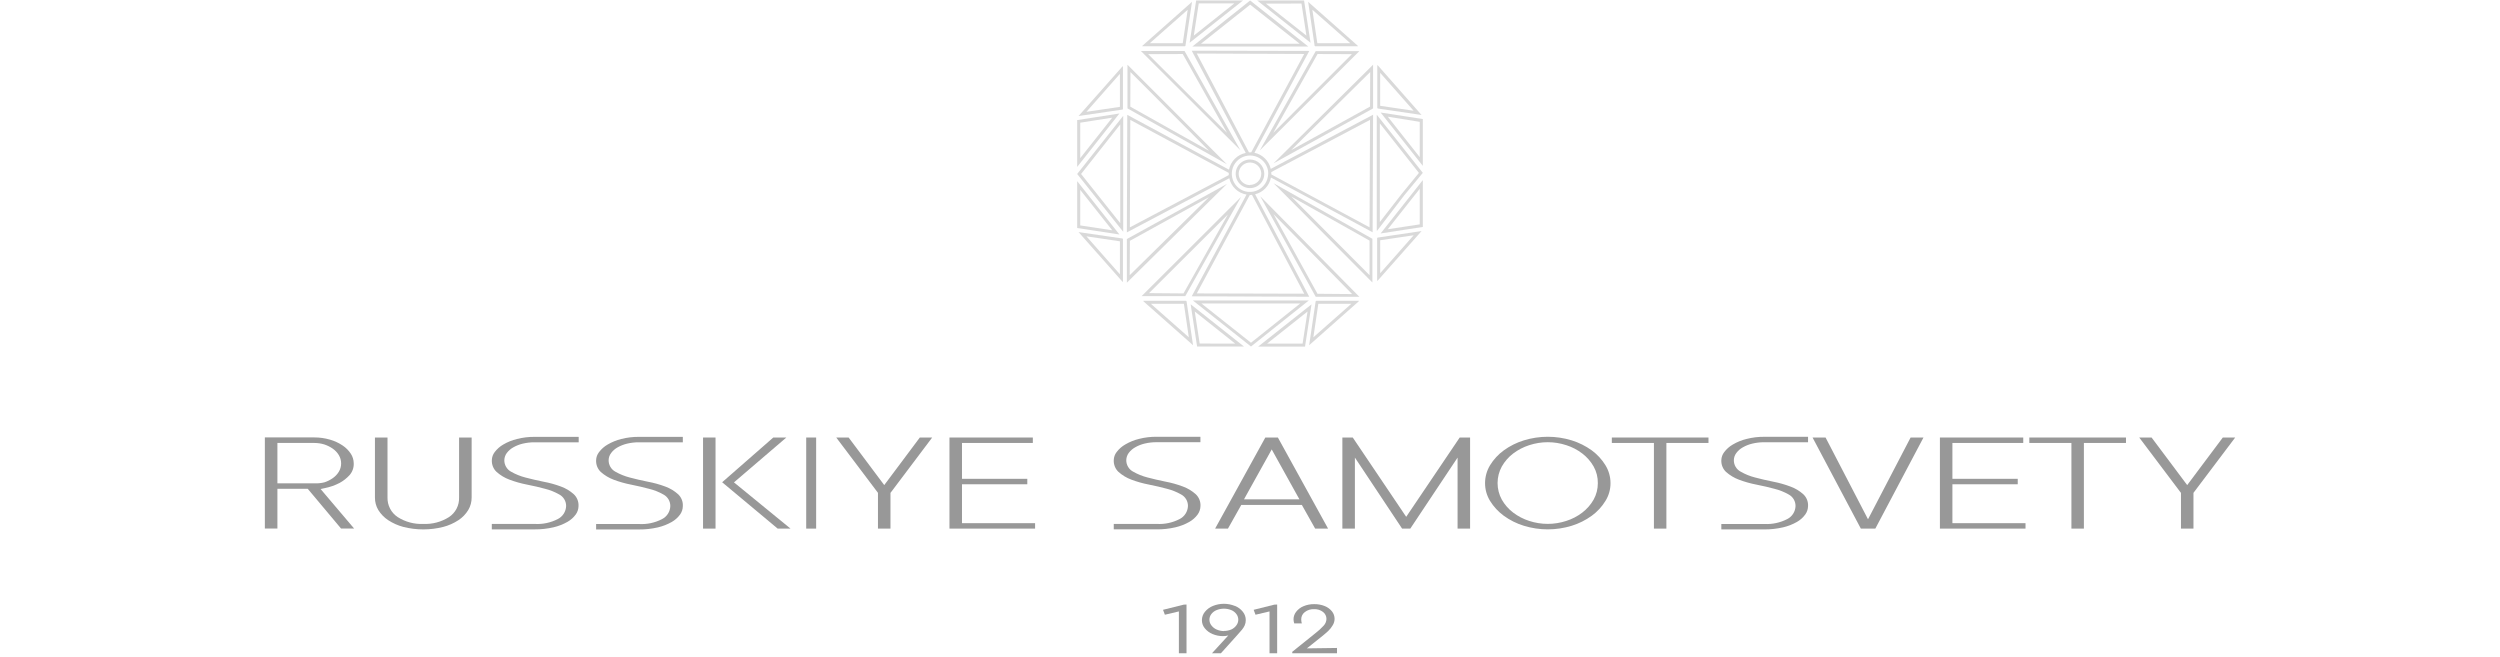 <svg width="137" height="36" viewBox="0 0 137 36" fill="none" xmlns="http://www.w3.org/2000/svg">
<g clip-path="url(#clip0_1456_4992)">
<path d="M18.611 26.464C18.815 26.354 18.999 26.209 19.155 26.038C19.314 25.858 19.396 25.623 19.384 25.384C19.382 25.2 19.327 25.02 19.226 24.866C19.107 24.683 18.95 24.527 18.767 24.407C18.556 24.267 18.324 24.16 18.079 24.091C17.801 24.01 17.512 23.97 17.222 23.971H14.514V28.963H15.202V26.785H16.864L16.908 26.838L18.689 28.963H19.405L17.724 26.982L17.57 26.799L17.8 26.748C18.082 26.693 18.356 26.597 18.611 26.464ZM17.222 26.487H15.202V24.274H17.224C17.411 24.274 17.598 24.301 17.777 24.357C17.94 24.411 18.094 24.488 18.235 24.586C18.369 24.679 18.481 24.798 18.566 24.937C18.65 25.075 18.695 25.234 18.694 25.395C18.695 25.557 18.651 25.716 18.566 25.854C18.481 25.992 18.369 26.111 18.235 26.203C18.095 26.302 17.94 26.379 17.777 26.432C17.596 26.477 17.409 26.496 17.222 26.487Z" fill="#989898"/>
<path d="M25.661 27.948C25.785 27.74 25.849 27.502 25.846 27.26V23.976H25.158V27.264C25.165 27.476 25.118 27.685 25.021 27.873C24.924 28.061 24.78 28.221 24.603 28.337C24.184 28.603 23.694 28.733 23.198 28.711C22.702 28.734 22.211 28.602 21.792 28.335C21.616 28.218 21.473 28.059 21.376 27.872C21.278 27.684 21.23 27.475 21.235 27.264V23.976H20.547V27.264C20.544 27.506 20.608 27.745 20.733 27.952C20.87 28.172 21.053 28.36 21.269 28.503C21.526 28.672 21.809 28.798 22.106 28.876C22.822 29.057 23.571 29.057 24.287 28.876C24.585 28.799 24.869 28.672 25.126 28.503C25.344 28.36 25.526 28.17 25.661 27.948Z" fill="#989898"/>
<path d="M43.092 23.976H42.376L39.574 26.427L42.617 28.968H43.321L40.354 26.542L40.221 26.434L40.352 26.322L43.092 23.976Z" fill="#989898"/>
<path d="M39.211 28.968V26.43V23.976H38.527V28.968H39.211Z" fill="#989898"/>
<path d="M44.725 23.976H44.18V28.968H44.725V23.976Z" fill="#989898"/>
<path d="M48.112 28.968H48.798V27.056V27.008L48.828 26.971L51.084 23.976H50.406L48.571 26.43L48.456 26.583L48.342 26.43L46.505 23.976H45.826L48.085 26.971L48.112 27.008V27.056V28.968Z" fill="#989898"/>
<path d="M52.031 28.968H56.723V28.67H52.861H52.717V28.526V26.68V26.538H52.861H56.296V26.239H52.861H52.717V26.095V24.416V24.274H52.861H56.599V23.976H52.031V28.968Z" fill="#989898"/>
<path d="M65.529 27.085C65.323 26.9 65.083 26.756 64.823 26.661C64.512 26.544 64.192 26.454 63.866 26.393C63.497 26.317 63.178 26.244 62.88 26.164C62.604 26.093 62.339 25.986 62.092 25.845C61.978 25.784 61.883 25.693 61.818 25.581C61.752 25.47 61.718 25.343 61.72 25.214C61.723 25.072 61.77 24.934 61.855 24.82C61.95 24.694 62.071 24.589 62.208 24.513C62.37 24.42 62.544 24.351 62.724 24.308C62.939 24.257 63.159 24.231 63.38 24.233H65.783V23.935H63.38C63.055 23.932 62.73 23.971 62.415 24.052C62.151 24.116 61.899 24.219 61.665 24.357C61.48 24.462 61.318 24.604 61.19 24.774C61.092 24.9 61.038 25.055 61.034 25.214C61.028 25.334 61.048 25.454 61.093 25.566C61.137 25.678 61.206 25.779 61.294 25.861C61.501 26.045 61.74 26.189 62 26.285C62.309 26.401 62.627 26.491 62.951 26.553C63.328 26.629 63.651 26.703 63.94 26.783C64.215 26.851 64.48 26.957 64.726 27.097C64.84 27.158 64.935 27.249 65.001 27.36C65.067 27.471 65.101 27.598 65.1 27.727C65.095 27.877 65.05 28.023 64.969 28.149C64.889 28.276 64.775 28.378 64.641 28.445C64.256 28.644 63.825 28.736 63.392 28.711H61.034V29.009H63.38C63.727 29.013 64.074 28.975 64.412 28.897C64.68 28.835 64.937 28.735 65.176 28.599C65.356 28.497 65.513 28.358 65.634 28.191C65.73 28.057 65.783 27.897 65.786 27.732C65.793 27.612 65.773 27.492 65.729 27.38C65.684 27.269 65.616 27.168 65.529 27.085Z" fill="#989898"/>
<path d="M31.446 27.086C31.24 26.9 31 26.756 30.739 26.662C30.43 26.546 30.11 26.458 29.785 26.398C29.414 26.322 29.098 26.249 28.797 26.169C28.521 26.098 28.256 25.991 28.008 25.85C27.895 25.789 27.8 25.698 27.735 25.586C27.669 25.475 27.635 25.348 27.637 25.219C27.64 25.077 27.687 24.939 27.772 24.825C27.867 24.699 27.987 24.594 28.125 24.517C28.287 24.425 28.46 24.356 28.641 24.313C28.856 24.262 29.076 24.236 29.297 24.238H31.712V23.94H29.297C28.971 23.937 28.647 23.976 28.332 24.057C28.069 24.12 27.817 24.221 27.584 24.357C27.399 24.463 27.238 24.605 27.109 24.774C27.011 24.901 26.957 25.055 26.953 25.215C26.947 25.335 26.967 25.455 27.012 25.567C27.056 25.678 27.125 25.779 27.213 25.861C27.42 26.045 27.659 26.189 27.919 26.285C28.228 26.401 28.546 26.491 28.87 26.554C29.247 26.629 29.57 26.703 29.859 26.783C30.135 26.851 30.4 26.957 30.648 27.097C30.762 27.158 30.857 27.249 30.923 27.36C30.99 27.471 31.024 27.598 31.024 27.728C31.019 27.878 30.974 28.023 30.893 28.15C30.812 28.276 30.699 28.378 30.565 28.445C30.179 28.644 29.747 28.736 29.313 28.712H26.951V29.01H29.297C29.644 29.013 29.991 28.975 30.329 28.897C30.597 28.836 30.855 28.735 31.095 28.599C31.275 28.497 31.431 28.358 31.553 28.191C31.649 28.057 31.701 27.897 31.703 27.732C31.709 27.612 31.69 27.492 31.645 27.381C31.601 27.269 31.533 27.168 31.446 27.086Z" fill="#989898"/>
<path d="M37.162 27.086C36.956 26.9 36.716 26.756 36.455 26.662C36.145 26.546 35.826 26.458 35.501 26.398C35.13 26.322 34.813 26.249 34.515 26.169C34.239 26.098 33.973 25.991 33.724 25.85C33.611 25.789 33.516 25.698 33.45 25.586C33.385 25.475 33.351 25.348 33.353 25.219C33.355 25.076 33.403 24.938 33.49 24.825C33.584 24.698 33.704 24.594 33.841 24.517C34.004 24.425 34.178 24.357 34.359 24.313C34.573 24.262 34.793 24.236 35.013 24.238H37.419V23.94H35.013C34.688 23.937 34.363 23.976 34.048 24.056C33.784 24.121 33.532 24.224 33.298 24.361C33.113 24.467 32.953 24.609 32.825 24.779C32.727 24.905 32.671 25.059 32.667 25.219C32.661 25.339 32.681 25.459 32.725 25.571C32.77 25.683 32.839 25.783 32.926 25.866C33.134 26.05 33.374 26.194 33.635 26.29C33.943 26.406 34.261 26.496 34.584 26.558C34.96 26.634 35.272 26.707 35.572 26.788C35.849 26.855 36.114 26.961 36.361 27.102C36.475 27.163 36.569 27.255 36.635 27.366C36.7 27.477 36.734 27.603 36.733 27.732C36.729 27.882 36.684 28.028 36.603 28.155C36.522 28.281 36.408 28.383 36.274 28.45C35.888 28.649 35.456 28.741 35.022 28.716H32.667V29.014H35.013C35.361 29.018 35.708 28.98 36.047 28.902C36.315 28.84 36.572 28.74 36.811 28.604C36.991 28.502 37.147 28.363 37.269 28.196C37.365 28.061 37.417 27.901 37.419 27.737C37.426 27.616 37.408 27.495 37.363 27.383C37.319 27.27 37.25 27.169 37.162 27.086Z" fill="#989898"/>
<path d="M98.931 28.191C99.027 28.057 99.079 27.897 99.081 27.732C99.088 27.613 99.068 27.493 99.024 27.381C98.979 27.27 98.911 27.17 98.824 27.088C98.618 26.902 98.378 26.758 98.118 26.664C97.808 26.547 97.489 26.457 97.164 26.395C96.792 26.32 96.476 26.246 96.177 26.166C95.901 26.096 95.636 25.989 95.389 25.847C95.275 25.787 95.179 25.696 95.113 25.584C95.047 25.473 95.013 25.346 95.015 25.217C95.017 25.074 95.066 24.936 95.153 24.822C95.247 24.696 95.367 24.591 95.506 24.515C95.667 24.423 95.841 24.354 96.022 24.311C96.236 24.259 96.455 24.234 96.675 24.235H99.081V23.937H96.675C96.35 23.934 96.027 23.974 95.712 24.054C95.448 24.118 95.194 24.221 94.96 24.359C94.775 24.464 94.615 24.606 94.487 24.776C94.389 24.902 94.333 25.057 94.329 25.217C94.323 25.337 94.343 25.457 94.388 25.569C94.432 25.68 94.501 25.781 94.588 25.863C94.796 26.047 95.037 26.191 95.297 26.288C95.605 26.404 95.923 26.493 96.246 26.556C96.622 26.631 96.946 26.705 97.235 26.785C97.511 26.853 97.776 26.959 98.023 27.099C98.137 27.161 98.231 27.252 98.297 27.363C98.362 27.474 98.396 27.601 98.395 27.73C98.391 27.88 98.346 28.026 98.265 28.152C98.184 28.279 98.071 28.381 97.936 28.448C97.55 28.646 97.118 28.738 96.684 28.714H94.329V29.012H96.675C97.023 29.015 97.37 28.977 97.709 28.899C97.977 28.838 98.234 28.737 98.473 28.601C98.653 28.499 98.809 28.359 98.931 28.191Z" fill="#989898"/>
<path d="M72.779 28.968L70.028 23.976H69.34L66.588 28.968H67.292L67.98 27.744L68.021 27.67H71.341L71.383 27.744L72.071 28.968H72.779ZM70.961 27.363H68.172L68.289 27.15L69.564 24.857L69.69 24.627L69.817 24.857L71.089 27.15L71.209 27.363H70.961Z" fill="#989898"/>
<path d="M79.875 28.968H80.561V23.976H79.992L77.179 28.145L77.059 28.322L76.94 28.145L74.131 23.976H73.562V28.968H74.248V25.551V25.075L74.512 25.471L76.835 28.968H77.284L79.612 25.471L79.875 25.077V25.551V28.968Z" fill="#989898"/>
<path d="M87.978 27.452C88.162 27.158 88.258 26.818 88.256 26.471C88.255 26.126 88.159 25.788 87.978 25.494C87.783 25.177 87.529 24.9 87.228 24.68C86.894 24.439 86.523 24.254 86.13 24.132C85.275 23.869 84.361 23.869 83.507 24.132C83.113 24.253 82.742 24.438 82.408 24.68C82.106 24.899 81.851 25.176 81.656 25.494C81.477 25.788 81.382 26.126 81.381 26.471C81.379 26.817 81.475 27.157 81.656 27.452C81.852 27.769 82.108 28.044 82.408 28.264C82.742 28.506 83.113 28.691 83.507 28.812C84.361 29.075 85.275 29.075 86.13 28.812C86.523 28.691 86.894 28.505 87.228 28.264C87.529 28.045 87.784 27.769 87.978 27.452ZM87.331 27.379C87.174 27.654 86.963 27.895 86.712 28.088C86.448 28.29 86.151 28.446 85.834 28.546C85.173 28.763 84.461 28.763 83.8 28.546C83.483 28.445 83.185 28.29 82.919 28.088C82.667 27.897 82.457 27.656 82.3 27.381C82.147 27.103 82.067 26.79 82.067 26.472C82.067 26.154 82.147 25.841 82.3 25.563C82.457 25.287 82.667 25.046 82.919 24.854C83.185 24.653 83.483 24.498 83.8 24.396C84.461 24.179 85.173 24.179 85.834 24.396C86.151 24.496 86.448 24.651 86.712 24.854C86.964 25.047 87.174 25.288 87.331 25.563C87.488 25.843 87.567 26.16 87.561 26.48C87.563 26.795 87.484 27.104 87.331 27.379Z" fill="#989898"/>
<path d="M90.635 28.968H91.318V24.416V24.274H91.463H93.625V23.976H88.328V24.274H90.49H90.635V24.416V28.968Z" fill="#989898"/>
<path d="M102.366 28.457L102.24 28.211L100.041 23.976H99.328L101.974 28.968H102.768L105.407 23.976H104.701L102.495 28.211L102.366 28.457Z" fill="#989898"/>
<path d="M106.307 28.968H110.998V28.67H107.134H106.992V28.526V26.68V26.538H107.134H110.572V26.239H107.134H106.992V26.095V24.416V24.274H107.134H110.874V23.976H106.307V28.968Z" fill="#989898"/>
<path d="M113.514 28.968H114.197V24.416V24.274H114.342H116.504V23.976H111.207V24.274H113.369H113.514V24.416V28.968Z" fill="#989898"/>
<path d="M119.517 28.968H120.202V27.056V27.008L120.23 26.971L122.489 23.976H121.81L119.973 26.43L119.858 26.583L119.744 26.43L117.907 23.976H117.23L119.487 26.971L119.517 27.008V27.056V28.968Z" fill="#989898"/>
<path d="M75.244 5.941V3.547L69.791 8.949L75.244 5.941ZM75.079 5.842L70.759 8.225L75.086 3.948L75.079 5.842Z" fill="#D9D9D9"/>
<path d="M75.207 15.48V13.086L69.791 10.041L75.207 15.48ZM75.051 15.079L70.763 10.773L75.051 13.185V15.079Z" fill="#D9D9D9"/>
<path d="M75.447 6.29V12.639H75.47L76.947 10.711L77.97 9.472L75.447 6.287V6.29ZM75.615 6.762L77.756 9.475L76.816 10.621L75.615 12.167V6.762Z" fill="#D9D9D9"/>
<path d="M77.97 12.437V9.869L75.658 12.793L77.97 12.437ZM77.802 12.295L76.05 12.563L77.802 10.346V12.295Z" fill="#D9D9D9"/>
<path d="M75.467 13.047V15.391L75.501 15.375L77.902 12.662L75.492 13.02L75.467 13.047ZM75.634 13.166L77.469 12.893L75.634 14.973V13.166Z" fill="#D9D9D9"/>
<path d="M75.658 6.166L77.97 9.089V6.523L75.658 6.166ZM77.802 8.613L76.05 6.395L77.802 6.677V8.613Z" fill="#D9D9D9"/>
<path d="M77.901 6.301L75.509 3.588L75.475 3.572V5.916L75.5 5.946L77.901 6.301ZM75.633 3.99L77.467 6.069L75.633 5.799V3.99Z" fill="#D9D9D9"/>
<path d="M61.752 13.098V15.492L67.237 10.08L61.752 13.098ZM61.919 13.196L66.251 10.805L61.908 15.081L61.919 13.196Z" fill="#D9D9D9"/>
<path d="M61.785 3.547V5.941L67.231 9L61.785 3.547ZM61.948 3.948L66.257 8.266L61.941 5.845L61.948 3.948Z" fill="#D9D9D9"/>
<path d="M59.029 9.534L61.552 12.703V6.347L59.029 9.534ZM61.389 12.229L59.243 9.534L61.389 6.819V12.229Z" fill="#D9D9D9"/>
<path d="M59.029 9.927V12.495L61.345 12.85L59.029 9.927ZM59.197 10.406L60.951 12.621L59.197 12.353V10.406Z" fill="#D9D9D9"/>
<path d="M59.105 12.719L61.506 15.432L61.538 15.448V13.098L61.516 13.07L59.105 12.719ZM61.371 15.031L59.537 12.951L61.371 13.224V15.031Z" fill="#D9D9D9"/>
<path d="M59.029 6.581V9.147L61.345 6.219L59.029 6.581ZM59.197 6.723L60.951 6.448L59.197 8.665V6.723Z" fill="#D9D9D9"/>
<path d="M61.538 5.973V3.63L61.506 3.646L59.105 6.358L61.522 6.003L61.538 5.973ZM61.371 5.856L59.537 6.127L61.371 4.047V5.856Z" fill="#D9D9D9"/>
<path d="M69.039 8.241L74.492 2.802H72.1L69.039 8.241ZM74.084 2.967L69.777 7.276L72.201 2.96L74.084 2.967Z" fill="#D9D9D9"/>
<path d="M64.912 2.793H62.518L67.973 8.232L64.912 2.793ZM64.815 2.96L67.239 7.276L62.919 2.967L64.815 2.96Z" fill="#D9D9D9"/>
<path d="M71.694 2.55L68.507 0.027L65.34 2.55H71.694ZM68.509 0.256L71.222 2.396H65.814L68.509 0.256Z" fill="#D9D9D9"/>
<path d="M68.115 0.027H65.549L65.191 2.343L68.115 0.027ZM65.691 0.188H67.638L65.421 1.951L65.691 0.188Z" fill="#D9D9D9"/>
<path d="M64.962 2.51L65.322 0.1L62.609 2.503L62.596 2.536H64.939L64.962 2.51ZM63.008 2.368L65.086 0.534L64.815 2.368H63.008Z" fill="#D9D9D9"/>
<path d="M71.463 0.027H68.894L71.818 2.343L71.463 0.027ZM71.321 0.194L71.591 1.951L69.371 0.199L71.321 0.194Z" fill="#D9D9D9"/>
<path d="M72.071 2.536H74.414L74.401 2.503L71.686 0.1L72.041 2.51L72.071 2.536ZM73.997 2.368H72.19L71.917 0.534L73.997 2.368Z" fill="#D9D9D9"/>
<path d="M72.101 16.264H74.493L69.062 10.756L72.101 16.264ZM72.199 16.099L69.792 11.742L74.096 16.115L72.199 16.099Z" fill="#D9D9D9"/>
<path d="M68.011 10.789L62.56 16.228H64.954L68.011 10.789ZM62.966 16.063L67.287 11.756L64.856 16.079L62.966 16.063Z" fill="#D9D9D9"/>
<path d="M65.369 16.466L68.554 18.989L71.723 16.466H65.369ZM68.554 18.782L65.839 16.631H71.249L68.554 18.782Z" fill="#D9D9D9"/>
<path d="M68.947 18.993H71.516L71.871 16.679L68.947 18.993ZM71.382 18.83H69.436L71.653 17.072L71.382 18.83Z" fill="#D9D9D9"/>
<path d="M72.098 16.508L71.742 18.918L74.455 16.517L74.469 16.485H72.125L72.098 16.508ZM74.051 16.65L71.972 18.484L72.244 16.65H74.051Z" fill="#D9D9D9"/>
<path d="M65.601 18.991H68.172L65.248 16.675L65.601 18.991ZM65.743 18.826L65.473 17.07L67.69 18.831L65.743 18.826Z" fill="#D9D9D9"/>
<path d="M64.996 16.485H62.652L62.666 16.517L65.379 18.918L65.023 16.508L64.996 16.485ZM63.07 16.65H64.877L65.147 18.484L63.07 16.65Z" fill="#D9D9D9"/>
<path d="M68.744 8.372L71.748 2.793L65.306 2.779L68.267 8.381C68.04 8.426 67.832 8.537 67.669 8.701C67.506 8.864 67.395 9.072 67.349 9.298L61.775 6.294L61.752 12.735L67.365 9.768C67.416 9.994 67.533 10.2 67.701 10.36C67.87 10.519 68.082 10.624 68.31 10.662L65.306 16.237L71.748 16.262L68.78 10.646C68.998 10.593 69.195 10.478 69.348 10.315C69.502 10.152 69.606 9.949 69.647 9.729L75.219 12.729L75.245 6.287L69.638 9.255C69.588 9.037 69.478 8.839 69.319 8.683C69.161 8.526 68.961 8.418 68.744 8.372ZM68.443 8.349L65.584 2.935L71.47 2.958L68.567 8.349H68.443ZM61.917 12.458L61.94 6.572L67.336 9.475C67.335 9.488 67.335 9.501 67.336 9.514C67.336 9.543 67.336 9.569 67.336 9.596L61.917 12.458ZM68.608 10.678L71.47 16.095L65.584 16.079L68.487 10.69H68.503L68.608 10.678ZM68.7 10.497C68.635 10.509 68.569 10.515 68.503 10.516C68.464 10.516 68.429 10.516 68.393 10.516C68.208 10.495 68.033 10.424 67.887 10.31C67.741 10.196 67.63 10.043 67.565 9.869C67.501 9.695 67.486 9.507 67.522 9.325C67.559 9.143 67.645 8.975 67.772 8.84C67.898 8.704 68.06 8.607 68.239 8.558C68.418 8.509 68.607 8.51 68.785 8.563C68.963 8.615 69.123 8.716 69.246 8.854C69.37 8.992 69.454 9.161 69.487 9.344C69.493 9.386 69.496 9.428 69.498 9.47C69.499 9.488 69.499 9.505 69.498 9.523C69.496 9.569 69.491 9.615 69.484 9.66C69.455 9.863 69.364 10.052 69.223 10.202C69.083 10.351 68.9 10.455 68.7 10.497ZM69.665 9.429L75.077 6.569L75.052 12.458L69.668 9.559C69.669 9.544 69.669 9.529 69.668 9.514C69.669 9.485 69.668 9.457 69.665 9.429Z" fill="#D9D9D9"/>
<path d="M68.501 8.741C68.346 8.741 68.194 8.786 68.065 8.872C67.936 8.958 67.835 9.08 67.775 9.223C67.716 9.367 67.7 9.525 67.73 9.677C67.76 9.829 67.834 9.969 67.944 10.079C68.053 10.189 68.193 10.264 68.345 10.294C68.497 10.325 68.655 10.309 68.799 10.25C68.942 10.191 69.065 10.09 69.151 9.961C69.237 9.832 69.283 9.68 69.283 9.525C69.283 9.318 69.201 9.118 69.054 8.971C68.908 8.824 68.709 8.742 68.501 8.741ZM68.501 10.144C68.379 10.145 68.259 10.109 68.157 10.041C68.055 9.973 67.975 9.877 67.928 9.764C67.88 9.651 67.868 9.526 67.892 9.406C67.915 9.286 67.974 9.175 68.061 9.088C68.147 9.001 68.257 8.942 68.377 8.918C68.498 8.894 68.622 8.906 68.736 8.953C68.849 9 68.946 9.079 69.014 9.181C69.082 9.283 69.118 9.403 69.118 9.525C69.115 9.687 69.049 9.841 68.934 9.955C68.818 10.068 68.663 10.132 68.501 10.133V10.144Z" fill="#D9D9D9"/>
<path d="M65.021 33.128V35.799H64.603V33.506L63.835 33.687L63.734 33.417L64.867 33.135L65.021 33.128Z" fill="#989898"/>
<path d="M67.672 33.201C67.843 33.269 67.993 33.381 68.108 33.525C68.213 33.654 68.27 33.816 68.268 33.983C68.269 34.084 68.248 34.184 68.207 34.277C68.168 34.359 68.12 34.436 68.062 34.506C68.007 34.575 67.913 34.68 67.782 34.825L66.906 35.799H66.416L67.312 34.822C67.215 34.849 67.115 34.861 67.014 34.859C66.819 34.86 66.625 34.821 66.445 34.744C66.281 34.677 66.135 34.569 66.023 34.43C65.92 34.306 65.864 34.149 65.865 33.988C65.864 33.821 65.922 33.658 66.028 33.529C66.144 33.386 66.295 33.274 66.466 33.206C66.853 33.049 67.285 33.049 67.672 33.206V33.201ZM67.071 34.577C67.209 34.578 67.346 34.551 67.473 34.497C67.586 34.447 67.683 34.368 67.755 34.267C67.822 34.178 67.858 34.07 67.858 33.959C67.858 33.848 67.822 33.739 67.755 33.651C67.683 33.553 67.585 33.478 67.473 33.433C67.215 33.329 66.927 33.329 66.67 33.433C66.556 33.478 66.456 33.553 66.381 33.651C66.313 33.739 66.276 33.847 66.276 33.959C66.276 34.071 66.313 34.179 66.381 34.267C66.456 34.368 66.555 34.447 66.67 34.497C66.796 34.553 66.933 34.583 67.071 34.584V34.577Z" fill="#989898"/>
<path d="M69.988 33.128V35.799H69.57V33.506L68.802 33.687L68.701 33.417L69.832 33.135L69.988 33.128Z" fill="#989898"/>
<path d="M73.268 35.508V35.799H70.816V35.719L72.071 34.71C72.24 34.581 72.397 34.438 72.541 34.281C72.633 34.182 72.686 34.052 72.69 33.917C72.69 33.844 72.674 33.772 72.642 33.706C72.61 33.641 72.564 33.583 72.506 33.538C72.365 33.429 72.189 33.374 72.011 33.382C71.827 33.373 71.645 33.431 71.5 33.545C71.44 33.591 71.392 33.649 71.358 33.717C71.325 33.784 71.307 33.858 71.307 33.933C71.307 34.01 71.317 34.088 71.339 34.162H70.924C70.898 34.088 70.885 34.011 70.885 33.933C70.887 33.787 70.936 33.646 71.025 33.531C71.128 33.396 71.265 33.29 71.422 33.224C71.612 33.143 71.816 33.103 72.023 33.107C72.219 33.104 72.415 33.14 72.598 33.213C72.752 33.275 72.888 33.375 72.993 33.504C73.085 33.621 73.135 33.765 73.135 33.914C73.134 34.039 73.098 34.162 73.031 34.267C72.964 34.383 72.881 34.488 72.784 34.579C72.685 34.673 72.555 34.783 72.396 34.91L71.617 35.531L73.268 35.508Z" fill="#989898"/>
</g>
<defs>
<clipPath id="clip0_1456_4992">
<rect width="137" height="35.763" fill="white" transform="translate(0 0.027)"/>
</clipPath>
</defs>
</svg>
